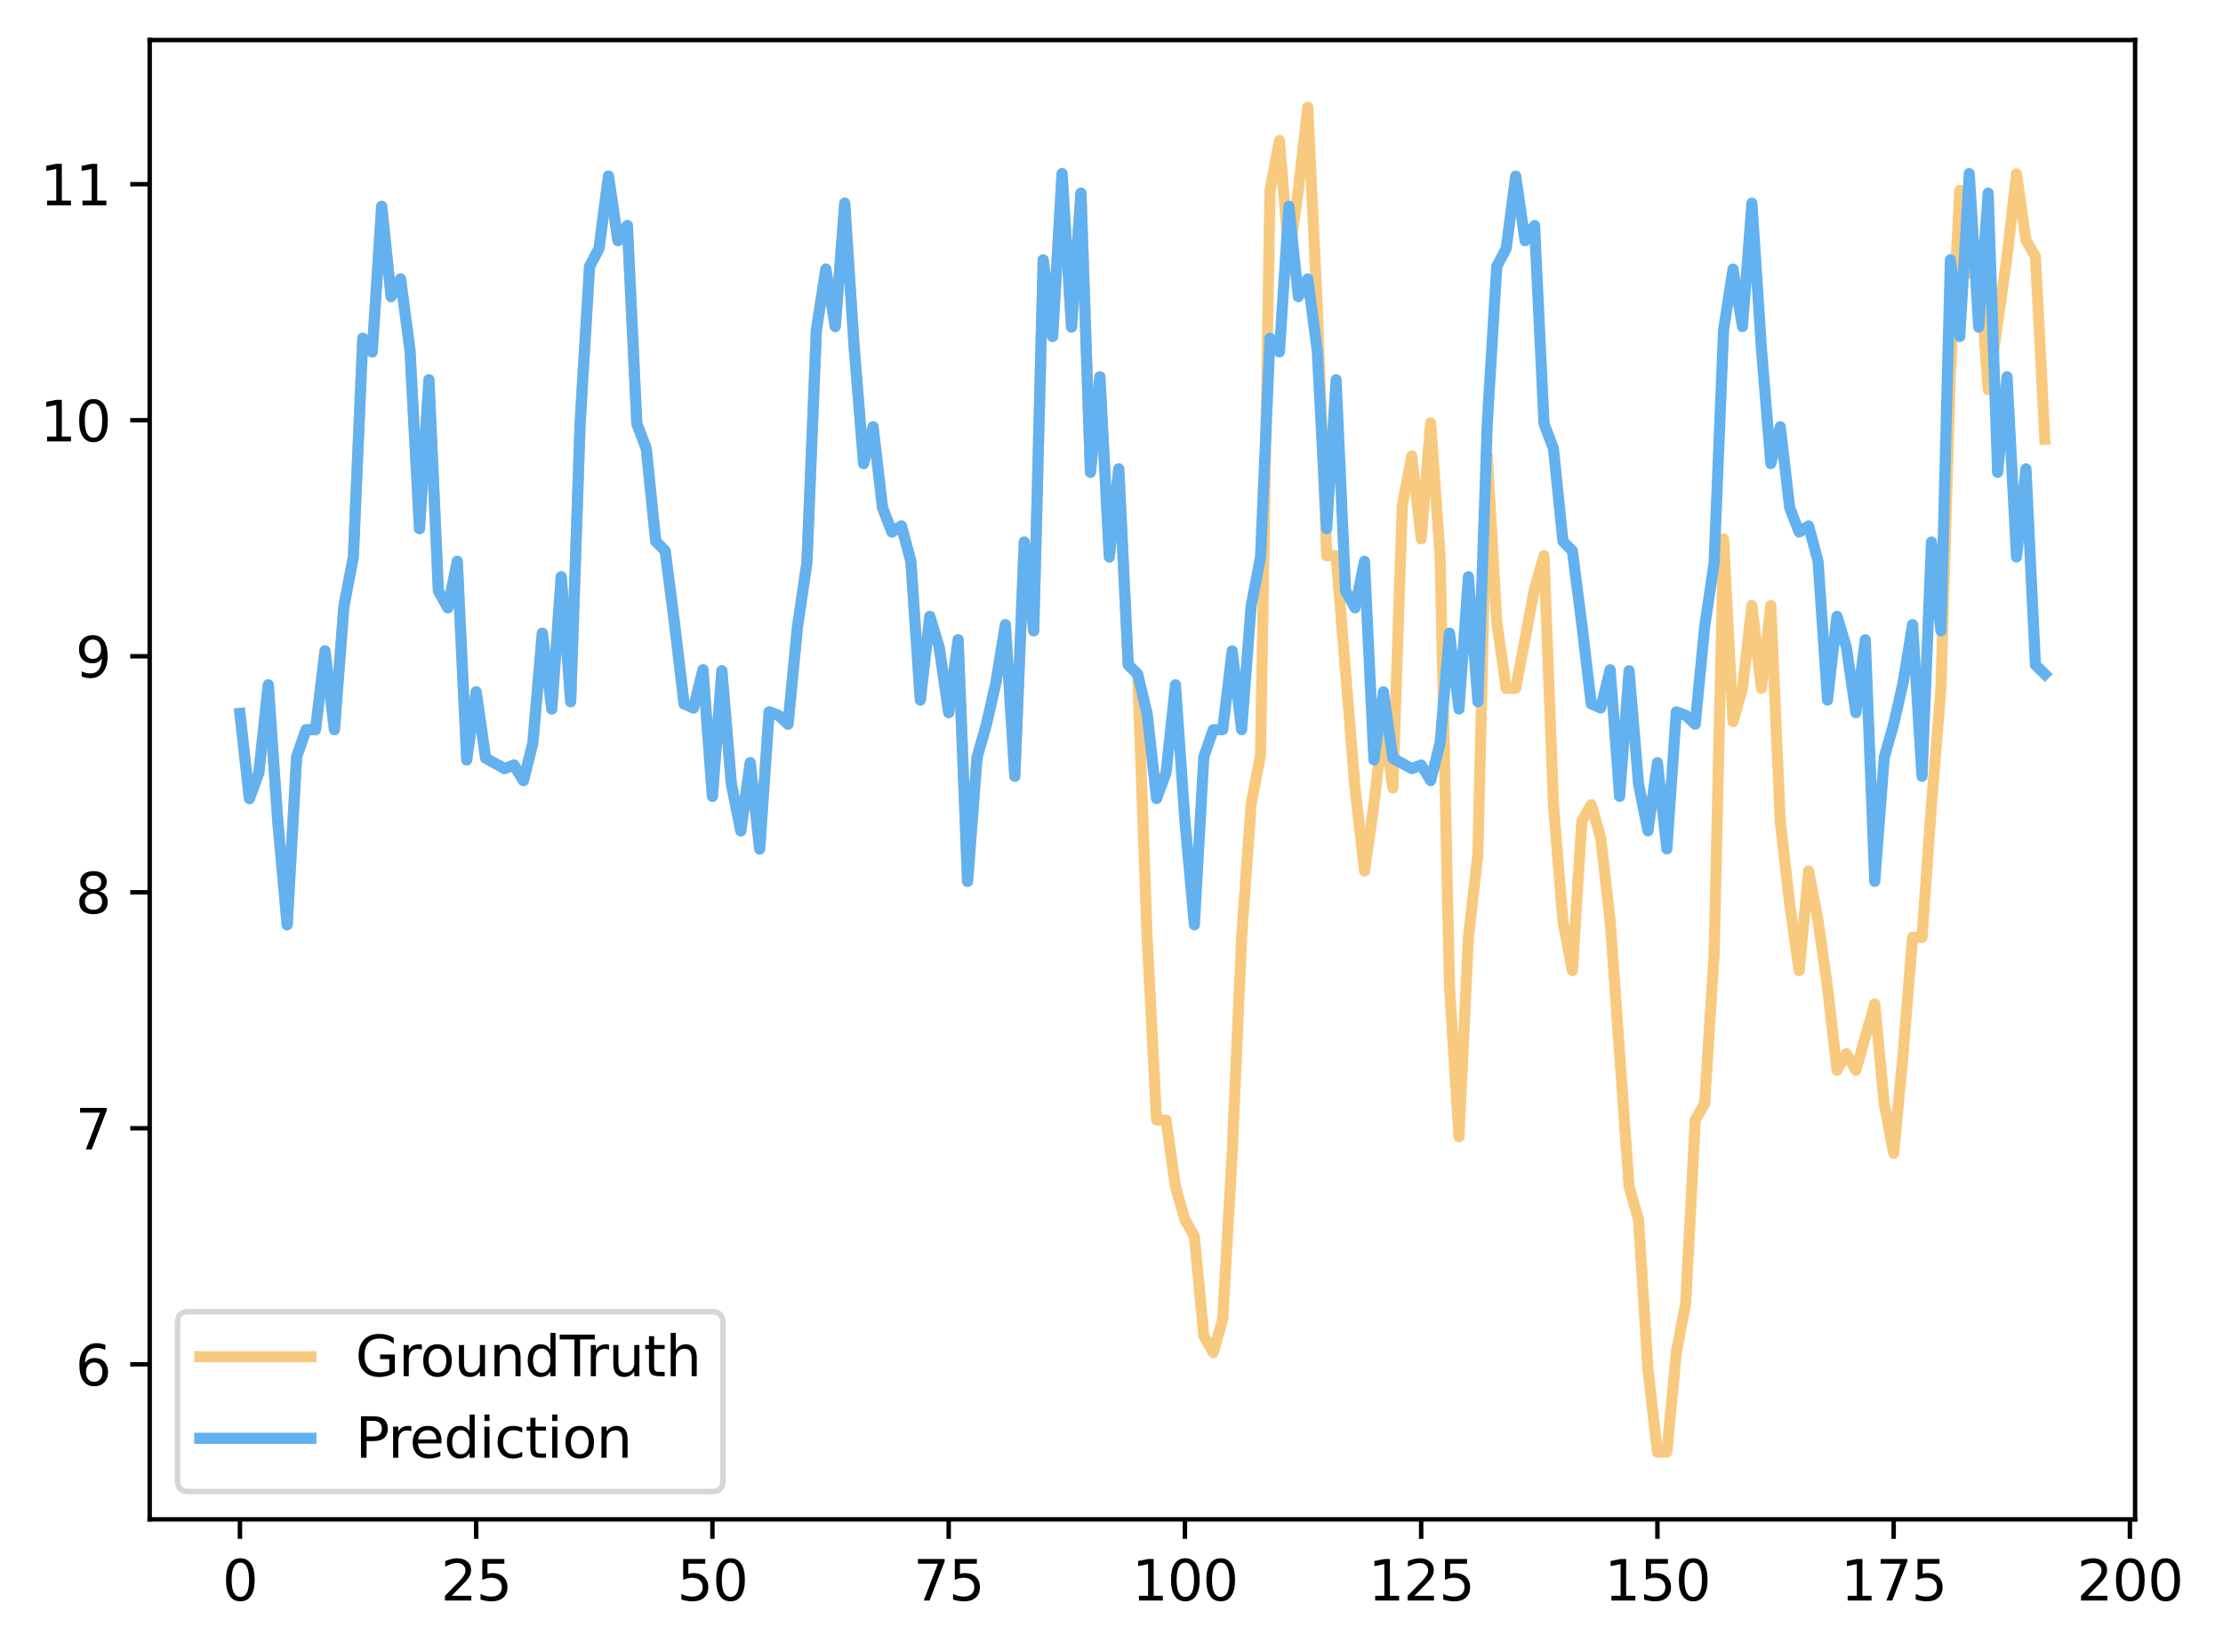 <?xml version="1.0" encoding="utf-8" standalone="no"?>
<!DOCTYPE svg PUBLIC "-//W3C//DTD SVG 1.1//EN"
  "http://www.w3.org/Graphics/SVG/1.1/DTD/svg11.dtd">
<svg xmlns:xlink="http://www.w3.org/1999/xlink" width="399.854pt" height="297.19pt" viewBox="0 0 399.854 297.19" xmlns="http://www.w3.org/2000/svg" version="1.1">
 <defs>
  <style type="text/css">*{stroke-linejoin: round; stroke-linecap: butt}</style>
 </defs>
 <g id="figure_1">
  <g id="patch_1">
   <path d="M 0 297.19 
L 399.854 297.19 
L 399.854 0 
L 0 0 
z
" style="fill: #ffffff"/>
  </g>
  <g id="axes_1">
   <g id="patch_2">
    <path d="M 26.925 273.312 
L 384.045 273.312 
L 384.045 7.2 
L 26.925 7.2 
z
" style="fill: #ffffff"/>
   </g>
   <g id="matplotlib.axis_1">
    <g id="xtick_1">
     <g id="line2d_1">
      <defs>
       <path id="m640ed6cf20" d="M 0 0 
L 0 3.5 
" style="stroke: #000000; stroke-width: 0.8"/>
      </defs>
      <g>
       <use xlink:href="#m640ed6cf20" x="43.158" y="273.312" style="stroke: #000000; stroke-width: 0.8"/>
      </g>
     </g>
     <g id="text_1">
      <!-- 0 -->
      <g transform="translate(39.976 287.91) scale(0.1 -0.1)">
       <defs>
        <path id="DejaVuSans-30" d="M 2034 4250 
Q 1547 4250 1301 3770 
Q 1056 3291 1056 2328 
Q 1056 1369 1301 889 
Q 1547 409 2034 409 
Q 2525 409 2770 889 
Q 3016 1369 3016 2328 
Q 3016 3291 2770 3770 
Q 2525 4250 2034 4250 
z
M 2034 4750 
Q 2819 4750 3233 4129 
Q 3647 3509 3647 2328 
Q 3647 1150 3233 529 
Q 2819 -91 2034 -91 
Q 1250 -91 836 529 
Q 422 1150 422 2328 
Q 422 3509 836 4129 
Q 1250 4750 2034 4750 
z
" transform="scale(0.016)"/>
       </defs>
       <use xlink:href="#DejaVuSans-30"/>
      </g>
     </g>
    </g>
    <g id="xtick_2">
     <g id="line2d_2">
      <g>
       <use xlink:href="#m640ed6cf20" x="85.652" y="273.312" style="stroke: #000000; stroke-width: 0.8"/>
      </g>
     </g>
     <g id="text_2">
      <!-- 25 -->
      <g transform="translate(79.289 287.91) scale(0.1 -0.1)">
       <defs>
        <path id="DejaVuSans-32" d="M 1228 531 
L 3431 531 
L 3431 0 
L 469 0 
L 469 531 
Q 828 903 1448 1529 
Q 2069 2156 2228 2338 
Q 2531 2678 2651 2914 
Q 2772 3150 2772 3378 
Q 2772 3750 2511 3984 
Q 2250 4219 1831 4219 
Q 1534 4219 1204 4116 
Q 875 4013 500 3803 
L 500 4441 
Q 881 4594 1212 4672 
Q 1544 4750 1819 4750 
Q 2544 4750 2975 4387 
Q 3406 4025 3406 3419 
Q 3406 3131 3298 2873 
Q 3191 2616 2906 2266 
Q 2828 2175 2409 1742 
Q 1991 1309 1228 531 
z
" transform="scale(0.016)"/>
        <path id="DejaVuSans-35" d="M 691 4666 
L 3169 4666 
L 3169 4134 
L 1269 4134 
L 1269 2991 
Q 1406 3038 1543 3061 
Q 1681 3084 1819 3084 
Q 2600 3084 3056 2656 
Q 3513 2228 3513 1497 
Q 3513 744 3044 326 
Q 2575 -91 1722 -91 
Q 1428 -91 1123 -41 
Q 819 9 494 109 
L 494 744 
Q 775 591 1075 516 
Q 1375 441 1709 441 
Q 2250 441 2565 725 
Q 2881 1009 2881 1497 
Q 2881 1984 2565 2268 
Q 2250 2553 1709 2553 
Q 1456 2553 1204 2497 
Q 953 2441 691 2322 
L 691 4666 
z
" transform="scale(0.016)"/>
       </defs>
       <use xlink:href="#DejaVuSans-32"/>
       <use xlink:href="#DejaVuSans-35" x="63.623"/>
      </g>
     </g>
    </g>
    <g id="xtick_3">
     <g id="line2d_3">
      <g>
       <use xlink:href="#m640ed6cf20" x="128.146" y="273.312" style="stroke: #000000; stroke-width: 0.8"/>
      </g>
     </g>
     <g id="text_3">
      <!-- 50 -->
      <g transform="translate(121.783 287.91) scale(0.1 -0.1)">
       <use xlink:href="#DejaVuSans-35"/>
       <use xlink:href="#DejaVuSans-30" x="63.623"/>
      </g>
     </g>
    </g>
    <g id="xtick_4">
     <g id="line2d_4">
      <g>
       <use xlink:href="#m640ed6cf20" x="170.64" y="273.312" style="stroke: #000000; stroke-width: 0.8"/>
      </g>
     </g>
     <g id="text_4">
      <!-- 75 -->
      <g transform="translate(164.277 287.91) scale(0.1 -0.1)">
       <defs>
        <path id="DejaVuSans-37" d="M 525 4666 
L 3525 4666 
L 3525 4397 
L 1831 0 
L 1172 0 
L 2766 4134 
L 525 4134 
L 525 4666 
z
" transform="scale(0.016)"/>
       </defs>
       <use xlink:href="#DejaVuSans-37"/>
       <use xlink:href="#DejaVuSans-35" x="63.623"/>
      </g>
     </g>
    </g>
    <g id="xtick_5">
     <g id="line2d_5">
      <g>
       <use xlink:href="#m640ed6cf20" x="213.134" y="273.312" style="stroke: #000000; stroke-width: 0.8"/>
      </g>
     </g>
     <g id="text_5">
      <!-- 100 -->
      <g transform="translate(203.59 287.91) scale(0.1 -0.1)">
       <defs>
        <path id="DejaVuSans-31" d="M 794 531 
L 1825 531 
L 1825 4091 
L 703 3866 
L 703 4441 
L 1819 4666 
L 2450 4666 
L 2450 531 
L 3481 531 
L 3481 0 
L 794 0 
L 794 531 
z
" transform="scale(0.016)"/>
       </defs>
       <use xlink:href="#DejaVuSans-31"/>
       <use xlink:href="#DejaVuSans-30" x="63.623"/>
       <use xlink:href="#DejaVuSans-30" x="127.246"/>
      </g>
     </g>
    </g>
    <g id="xtick_6">
     <g id="line2d_6">
      <g>
       <use xlink:href="#m640ed6cf20" x="255.628" y="273.312" style="stroke: #000000; stroke-width: 0.8"/>
      </g>
     </g>
     <g id="text_6">
      <!-- 125 -->
      <g transform="translate(246.084 287.91) scale(0.1 -0.1)">
       <use xlink:href="#DejaVuSans-31"/>
       <use xlink:href="#DejaVuSans-32" x="63.623"/>
       <use xlink:href="#DejaVuSans-35" x="127.246"/>
      </g>
     </g>
    </g>
    <g id="xtick_7">
     <g id="line2d_7">
      <g>
       <use xlink:href="#m640ed6cf20" x="298.122" y="273.312" style="stroke: #000000; stroke-width: 0.8"/>
      </g>
     </g>
     <g id="text_7">
      <!-- 150 -->
      <g transform="translate(288.578 287.91) scale(0.1 -0.1)">
       <use xlink:href="#DejaVuSans-31"/>
       <use xlink:href="#DejaVuSans-35" x="63.623"/>
       <use xlink:href="#DejaVuSans-30" x="127.246"/>
      </g>
     </g>
    </g>
    <g id="xtick_8">
     <g id="line2d_8">
      <g>
       <use xlink:href="#m640ed6cf20" x="340.616" y="273.312" style="stroke: #000000; stroke-width: 0.8"/>
      </g>
     </g>
     <g id="text_8">
      <!-- 175 -->
      <g transform="translate(331.072 287.91) scale(0.1 -0.1)">
       <use xlink:href="#DejaVuSans-31"/>
       <use xlink:href="#DejaVuSans-37" x="63.623"/>
       <use xlink:href="#DejaVuSans-35" x="127.246"/>
      </g>
     </g>
    </g>
    <g id="xtick_9">
     <g id="line2d_9">
      <g>
       <use xlink:href="#m640ed6cf20" x="383.11" y="273.312" style="stroke: #000000; stroke-width: 0.8"/>
      </g>
     </g>
     <g id="text_9">
      <!-- 200 -->
      <g transform="translate(373.566 287.91) scale(0.1 -0.1)">
       <use xlink:href="#DejaVuSans-32"/>
       <use xlink:href="#DejaVuSans-30" x="63.623"/>
       <use xlink:href="#DejaVuSans-30" x="127.246"/>
      </g>
     </g>
    </g>
   </g>
   <g id="matplotlib.axis_2">
    <g id="ytick_1">
     <g id="line2d_10">
      <defs>
       <path id="mf9e406d9a3" d="M 0 0 
L -3.5 0 
" style="stroke: #000000; stroke-width: 0.8"/>
      </defs>
      <g>
       <use xlink:href="#mf9e406d9a3" x="26.925" y="245.422" style="stroke: #000000; stroke-width: 0.8"/>
      </g>
     </g>
     <g id="text_10">
      <!-- 6 -->
      <g transform="translate(13.562 249.221) scale(0.1 -0.1)">
       <defs>
        <path id="DejaVuSans-36" d="M 2113 2584 
Q 1688 2584 1439 2293 
Q 1191 2003 1191 1497 
Q 1191 994 1439 701 
Q 1688 409 2113 409 
Q 2538 409 2786 701 
Q 3034 994 3034 1497 
Q 3034 2003 2786 2293 
Q 2538 2584 2113 2584 
z
M 3366 4563 
L 3366 3988 
Q 3128 4100 2886 4159 
Q 2644 4219 2406 4219 
Q 1781 4219 1451 3797 
Q 1122 3375 1075 2522 
Q 1259 2794 1537 2939 
Q 1816 3084 2150 3084 
Q 2853 3084 3261 2657 
Q 3669 2231 3669 1497 
Q 3669 778 3244 343 
Q 2819 -91 2113 -91 
Q 1303 -91 875 529 
Q 447 1150 447 2328 
Q 447 3434 972 4092 
Q 1497 4750 2381 4750 
Q 2619 4750 2861 4703 
Q 3103 4656 3366 4563 
z
" transform="scale(0.016)"/>
       </defs>
       <use xlink:href="#DejaVuSans-36"/>
      </g>
     </g>
    </g>
    <g id="ytick_2">
     <g id="line2d_11">
      <g>
       <use xlink:href="#mf9e406d9a3" x="26.925" y="202.965" style="stroke: #000000; stroke-width: 0.8"/>
      </g>
     </g>
     <g id="text_11">
      <!-- 7 -->
      <g transform="translate(13.562 206.764) scale(0.1 -0.1)">
       <use xlink:href="#DejaVuSans-37"/>
      </g>
     </g>
    </g>
    <g id="ytick_3">
     <g id="line2d_12">
      <g>
       <use xlink:href="#mf9e406d9a3" x="26.925" y="160.508" style="stroke: #000000; stroke-width: 0.8"/>
      </g>
     </g>
     <g id="text_12">
      <!-- 8 -->
      <g transform="translate(13.562 164.307) scale(0.1 -0.1)">
       <defs>
        <path id="DejaVuSans-38" d="M 2034 2216 
Q 1584 2216 1326 1975 
Q 1069 1734 1069 1313 
Q 1069 891 1326 650 
Q 1584 409 2034 409 
Q 2484 409 2743 651 
Q 3003 894 3003 1313 
Q 3003 1734 2745 1975 
Q 2488 2216 2034 2216 
z
M 1403 2484 
Q 997 2584 770 2862 
Q 544 3141 544 3541 
Q 544 4100 942 4425 
Q 1341 4750 2034 4750 
Q 2731 4750 3128 4425 
Q 3525 4100 3525 3541 
Q 3525 3141 3298 2862 
Q 3072 2584 2669 2484 
Q 3125 2378 3379 2068 
Q 3634 1759 3634 1313 
Q 3634 634 3220 271 
Q 2806 -91 2034 -91 
Q 1263 -91 848 271 
Q 434 634 434 1313 
Q 434 1759 690 2068 
Q 947 2378 1403 2484 
z
M 1172 3481 
Q 1172 3119 1398 2916 
Q 1625 2713 2034 2713 
Q 2441 2713 2670 2916 
Q 2900 3119 2900 3481 
Q 2900 3844 2670 4047 
Q 2441 4250 2034 4250 
Q 1625 4250 1398 4047 
Q 1172 3844 1172 3481 
z
" transform="scale(0.016)"/>
       </defs>
       <use xlink:href="#DejaVuSans-38"/>
      </g>
     </g>
    </g>
    <g id="ytick_4">
     <g id="line2d_13">
      <g>
       <use xlink:href="#mf9e406d9a3" x="26.925" y="118.051" style="stroke: #000000; stroke-width: 0.8"/>
      </g>
     </g>
     <g id="text_13">
      <!-- 9 -->
      <g transform="translate(13.562 121.85) scale(0.1 -0.1)">
       <defs>
        <path id="DejaVuSans-39" d="M 703 97 
L 703 672 
Q 941 559 1184 500 
Q 1428 441 1663 441 
Q 2288 441 2617 861 
Q 2947 1281 2994 2138 
Q 2813 1869 2534 1725 
Q 2256 1581 1919 1581 
Q 1219 1581 811 2004 
Q 403 2428 403 3163 
Q 403 3881 828 4315 
Q 1253 4750 1959 4750 
Q 2769 4750 3195 4129 
Q 3622 3509 3622 2328 
Q 3622 1225 3098 567 
Q 2575 -91 1691 -91 
Q 1453 -91 1209 -44 
Q 966 3 703 97 
z
M 1959 2075 
Q 2384 2075 2632 2365 
Q 2881 2656 2881 3163 
Q 2881 3666 2632 3958 
Q 2384 4250 1959 4250 
Q 1534 4250 1286 3958 
Q 1038 3666 1038 3163 
Q 1038 2656 1286 2365 
Q 1534 2075 1959 2075 
z
" transform="scale(0.016)"/>
       </defs>
       <use xlink:href="#DejaVuSans-39"/>
      </g>
     </g>
    </g>
    <g id="ytick_5">
     <g id="line2d_14">
      <g>
       <use xlink:href="#mf9e406d9a3" x="26.925" y="75.594" style="stroke: #000000; stroke-width: 0.8"/>
      </g>
     </g>
     <g id="text_14">
      <!-- 10 -->
      <g transform="translate(7.2 79.393) scale(0.1 -0.1)">
       <use xlink:href="#DejaVuSans-31"/>
       <use xlink:href="#DejaVuSans-30" x="63.623"/>
      </g>
     </g>
    </g>
    <g id="ytick_6">
     <g id="line2d_15">
      <g>
       <use xlink:href="#mf9e406d9a3" x="26.925" y="33.137" style="stroke: #000000; stroke-width: 0.8"/>
      </g>
     </g>
     <g id="text_15">
      <!-- 11 -->
      <g transform="translate(7.2 36.936) scale(0.1 -0.1)">
       <use xlink:href="#DejaVuSans-31"/>
       <use xlink:href="#DejaVuSans-31" x="63.623"/>
      </g>
     </g>
    </g>
   </g>
   <g id="line2d_16">
    <path d="M 43.158 128.338 
L 44.857 143.654 
L 46.557 139.031 
L 48.257 123.189 
L 49.957 147.639 
L 51.657 166.359 
L 53.356 136.135 
L 55.056 131.269 
L 56.756 131.253 
L 58.456 117.093 
L 60.155 131.263 
L 61.855 109.073 
L 63.555 100.224 
L 65.255 60.841 
L 66.954 63.31 
L 68.654 37.098 
L 70.354 53.366 
L 72.054 50.167 
L 73.753 63.068 
L 75.453 95.107 
L 77.153 68.309 
L 78.853 106.284 
L 80.552 109.347 
L 82.252 100.973 
L 83.952 136.703 
L 85.652 124.441 
L 87.352 136.372 
L 90.751 138.261 
L 92.451 137.619 
L 94.151 140.421 
L 95.85 133.65 
L 97.55 113.896 
L 99.25 127.543 
L 100.95 103.747 
L 102.649 126.224 
L 104.349 76.051 
L 106.049 47.92 
L 107.749 44.694 
L 109.448 31.672 
L 111.148 43.3 
L 112.848 40.567 
L 114.548 76.211 
L 116.247 80.696 
L 117.947 97.365 
L 119.647 99.094 
L 121.347 112.288 
L 123.047 126.619 
L 124.746 127.36 
L 126.446 120.484 
L 128.146 143.265 
L 129.846 120.658 
L 131.545 140.961 
L 133.245 149.46 
L 134.945 137.19 
L 136.645 152.72 
L 138.344 128.048 
L 140.044 128.686 
L 141.744 130.275 
L 143.444 112.764 
L 145.143 101.233 
L 146.843 59.367 
L 148.543 48.41 
L 150.243 58.743 
L 151.942 36.555 
L 153.642 62.536 
L 155.342 83.39 
L 157.042 76.776 
L 158.742 91.346 
L 160.441 95.709 
L 162.141 94.606 
L 163.841 100.98 
L 165.541 125.931 
L 167.24 110.871 
L 168.94 116.467 
L 170.64 128.194 
L 172.34 115.085 
L 174.039 158.552 
L 175.739 136.253 
L 177.439 130.275 
L 179.139 122.804 
L 180.838 112.364 
L 182.538 139.648 
L 184.238 97.505 
L 185.938 113.476 
L 187.637 46.748 
L 189.337 60.532 
L 191.037 31.23 
L 192.737 58.851 
L 194.437 34.747 
L 196.136 84.959 
L 197.836 67.775 
L 199.536 100.189 
L 201.236 84.338 
L 202.935 119.592 
L 204.635 121.277 
L 206.335 168.617 
L 208.035 201.479 
L 209.734 201.479 
L 211.434 213.452 
L 213.134 219.396 
L 214.834 222.41 
L 216.533 240.327 
L 218.233 243.299 
L 219.933 237.313 
L 221.633 207.465 
L 223.333 168.617 
L 225.032 144.756 
L 226.732 135.798 
L 228.432 34.241 
L 230.132 25.282 
L 231.831 46.171 
L 233.531 34.241 
L 235.231 19.296 
L 236.931 55.13 
L 238.63 99.964 
L 240.33 99.964 
L 243.73 141.742 
L 245.429 156.687 
L 247.129 144.756 
L 248.829 129.812 
L 250.529 141.742 
L 252.228 90.963 
L 253.928 82.005 
L 255.628 96.95 
L 257.328 76.061 
L 259.028 99.964 
L 260.727 177.618 
L 262.427 204.493 
L 264.127 168.617 
L 265.827 153.715 
L 267.526 82.005 
L 269.226 111.895 
L 270.926 123.825 
L 272.626 123.825 
L 276.025 105.908 
L 277.725 99.964 
L 279.425 144.756 
L 281.124 165.645 
L 282.824 174.604 
L 284.524 147.728 
L 286.224 144.756 
L 287.923 150.7 
L 289.623 165.645 
L 293.023 213.452 
L 294.723 219.396 
L 296.422 246.314 
L 298.122 261.216 
L 299.822 261.216 
L 301.522 243.299 
L 303.221 234.341 
L 304.921 201.479 
L 306.621 198.507 
L 308.321 171.632 
L 310.02 96.95 
L 311.72 129.812 
L 313.42 123.825 
L 315.12 108.923 
L 316.819 123.825 
L 318.519 108.923 
L 320.219 147.728 
L 321.919 162.673 
L 323.618 174.604 
L 325.318 156.687 
L 327.018 165.645 
L 328.718 177.618 
L 330.418 192.521 
L 332.117 189.549 
L 333.817 192.521 
L 337.217 180.59 
L 338.916 198.507 
L 340.616 207.465 
L 342.316 189.549 
L 344.016 168.617 
L 345.715 168.617 
L 347.415 144.756 
L 349.115 123.825 
L 350.815 67.103 
L 352.514 34.241 
L 354.214 49.186 
L 355.914 46.171 
L 357.614 70.075 
L 361.013 46.171 
L 362.713 31.269 
L 364.413 43.199 
L 366.113 46.171 
L 367.812 79.033 
L 367.812 79.033 
" clip-path="url(#p9425a44a0a)" style="fill: none; stroke: #f8ca7f; stroke-width: 2; stroke-linecap: square"/>
   </g>
   <g id="line2d_17">
    <path d="M 43.158 128.338 
L 44.857 143.654 
L 46.557 139.031 
L 48.257 123.189 
L 49.957 147.639 
L 51.657 166.359 
L 53.356 136.135 
L 55.056 131.269 
L 56.756 131.253 
L 58.456 117.093 
L 60.155 131.263 
L 61.855 109.073 
L 63.555 100.224 
L 65.255 60.841 
L 66.954 63.31 
L 68.654 37.098 
L 70.354 53.366 
L 72.054 50.167 
L 73.753 63.068 
L 75.453 95.107 
L 77.153 68.309 
L 78.853 106.284 
L 80.552 109.347 
L 82.252 100.973 
L 83.952 136.703 
L 85.652 124.441 
L 87.352 136.372 
L 90.751 138.261 
L 92.451 137.619 
L 94.151 140.421 
L 95.85 133.65 
L 97.55 113.896 
L 99.25 127.543 
L 100.95 103.747 
L 102.649 126.224 
L 104.349 76.051 
L 106.049 47.92 
L 107.749 44.694 
L 109.448 31.672 
L 111.148 43.3 
L 112.848 40.567 
L 114.548 76.211 
L 116.247 80.696 
L 117.947 97.365 
L 119.647 99.094 
L 121.347 112.288 
L 123.047 126.619 
L 124.746 127.36 
L 126.446 120.484 
L 128.146 143.265 
L 129.846 120.658 
L 131.545 140.961 
L 133.245 149.46 
L 134.945 137.19 
L 136.645 152.72 
L 138.344 128.048 
L 140.044 128.686 
L 141.744 130.275 
L 143.444 112.764 
L 145.143 101.233 
L 146.843 59.367 
L 148.543 48.41 
L 150.243 58.743 
L 151.942 36.555 
L 153.642 62.536 
L 155.342 83.39 
L 157.042 76.776 
L 158.742 91.346 
L 160.441 95.709 
L 162.141 94.606 
L 163.841 100.98 
L 165.541 125.931 
L 167.24 110.871 
L 168.94 116.467 
L 170.64 128.194 
L 172.34 115.085 
L 174.039 158.552 
L 175.739 136.253 
L 177.439 130.275 
L 179.139 122.804 
L 180.838 112.364 
L 182.538 139.648 
L 184.238 97.505 
L 185.938 113.476 
L 187.637 46.748 
L 189.337 60.532 
L 191.037 31.23 
L 192.737 58.851 
L 194.437 34.747 
L 196.136 84.959 
L 197.836 67.775 
L 199.536 100.189 
L 201.236 84.338 
L 202.935 119.592 
L 204.635 121.277 
L 206.335 128.338 
L 208.035 143.654 
L 209.734 139.031 
L 211.434 123.189 
L 213.134 147.639 
L 214.834 166.359 
L 216.533 136.135 
L 218.233 131.269 
L 219.933 131.253 
L 221.633 117.093 
L 223.333 131.263 
L 225.032 109.073 
L 226.732 100.224 
L 228.432 60.841 
L 230.132 63.31 
L 231.831 37.098 
L 233.531 53.366 
L 235.231 50.167 
L 236.931 63.068 
L 238.63 95.107 
L 240.33 68.309 
L 242.03 106.284 
L 243.73 109.347 
L 245.429 100.973 
L 247.129 136.703 
L 248.829 124.441 
L 250.529 136.372 
L 253.928 138.261 
L 255.628 137.619 
L 257.328 140.421 
L 259.028 133.65 
L 260.727 113.896 
L 262.427 127.543 
L 264.127 103.747 
L 265.827 126.224 
L 267.526 76.051 
L 269.226 47.92 
L 270.926 44.694 
L 272.626 31.672 
L 274.325 43.3 
L 276.025 40.567 
L 277.725 76.211 
L 279.425 80.696 
L 281.124 97.365 
L 282.824 99.094 
L 284.524 112.288 
L 286.224 126.619 
L 287.923 127.36 
L 289.623 120.484 
L 291.323 143.265 
L 293.023 120.658 
L 294.723 140.961 
L 296.422 149.46 
L 298.122 137.19 
L 299.822 152.72 
L 301.522 128.048 
L 303.221 128.686 
L 304.921 130.275 
L 306.621 112.764 
L 308.321 101.233 
L 310.02 59.367 
L 311.72 48.41 
L 313.42 58.743 
L 315.12 36.555 
L 316.819 62.536 
L 318.519 83.39 
L 320.219 76.776 
L 321.919 91.346 
L 323.618 95.709 
L 325.318 94.606 
L 327.018 100.98 
L 328.718 125.931 
L 330.418 110.871 
L 332.117 116.467 
L 333.817 128.194 
L 335.517 115.085 
L 337.217 158.552 
L 338.916 136.253 
L 340.616 130.275 
L 342.316 122.804 
L 344.016 112.364 
L 345.715 139.648 
L 347.415 97.505 
L 349.115 113.476 
L 350.815 46.748 
L 352.514 60.532 
L 354.214 31.23 
L 355.914 58.851 
L 357.614 34.747 
L 359.313 84.959 
L 361.013 67.775 
L 362.713 100.189 
L 364.413 84.338 
L 366.113 119.592 
L 367.812 121.277 
L 367.812 121.277 
" clip-path="url(#p9425a44a0a)" style="fill: none; stroke: #63b1ee; stroke-width: 2; stroke-linecap: square"/>
   </g>
   <g id="patch_3">
    <path d="M 26.925 273.312 
L 26.925 7.2 
" style="fill: none; stroke: #000000; stroke-width: 0.8; stroke-linejoin: miter; stroke-linecap: square"/>
   </g>
   <g id="patch_4">
    <path d="M 384.045 273.312 
L 384.045 7.2 
" style="fill: none; stroke: #000000; stroke-width: 0.8; stroke-linejoin: miter; stroke-linecap: square"/>
   </g>
   <g id="patch_5">
    <path d="M 26.925 273.312 
L 384.045 273.312 
" style="fill: none; stroke: #000000; stroke-width: 0.8; stroke-linejoin: miter; stroke-linecap: square"/>
   </g>
   <g id="patch_6">
    <path d="M 26.925 7.2 
L 384.045 7.2 
" style="fill: none; stroke: #000000; stroke-width: 0.8; stroke-linejoin: miter; stroke-linecap: square"/>
   </g>
   <g id="legend_1">
    <g id="patch_7">
     <path d="M 33.925 268.312 
L 128.041 268.312 
Q 130.041 268.312 130.041 266.312 
L 130.041 237.956 
Q 130.041 235.956 128.041 235.956 
L 33.925 235.956 
Q 31.925 235.956 31.925 237.956 
L 31.925 266.312 
Q 31.925 268.312 33.925 268.312 
z
" style="fill: #ffffff; opacity: 0.8; stroke: #cccccc; stroke-linejoin: miter"/>
    </g>
    <g id="line2d_18">
     <path d="M 35.925 244.054 
L 45.925 244.054 
L 55.925 244.054 
" style="fill: none; stroke: #f8ca7f; stroke-width: 2; stroke-linecap: square"/>
    </g>
    <g id="text_16">
     <!-- GroundTruth -->
     <g transform="translate(63.925 247.554) scale(0.1 -0.1)">
      <defs>
       <path id="DejaVuSans-47" d="M 3809 666 
L 3809 1919 
L 2778 1919 
L 2778 2438 
L 4434 2438 
L 4434 434 
Q 4069 175 3628 42 
Q 3188 -91 2688 -91 
Q 1594 -91 976 548 
Q 359 1188 359 2328 
Q 359 3472 976 4111 
Q 1594 4750 2688 4750 
Q 3144 4750 3555 4637 
Q 3966 4525 4313 4306 
L 4313 3634 
Q 3963 3931 3569 4081 
Q 3175 4231 2741 4231 
Q 1884 4231 1454 3753 
Q 1025 3275 1025 2328 
Q 1025 1384 1454 906 
Q 1884 428 2741 428 
Q 3075 428 3337 486 
Q 3600 544 3809 666 
z
" transform="scale(0.016)"/>
       <path id="DejaVuSans-72" d="M 2631 2963 
Q 2534 3019 2420 3045 
Q 2306 3072 2169 3072 
Q 1681 3072 1420 2755 
Q 1159 2438 1159 1844 
L 1159 0 
L 581 0 
L 581 3500 
L 1159 3500 
L 1159 2956 
Q 1341 3275 1631 3429 
Q 1922 3584 2338 3584 
Q 2397 3584 2469 3576 
Q 2541 3569 2628 3553 
L 2631 2963 
z
" transform="scale(0.016)"/>
       <path id="DejaVuSans-6f" d="M 1959 3097 
Q 1497 3097 1228 2736 
Q 959 2375 959 1747 
Q 959 1119 1226 758 
Q 1494 397 1959 397 
Q 2419 397 2687 759 
Q 2956 1122 2956 1747 
Q 2956 2369 2687 2733 
Q 2419 3097 1959 3097 
z
M 1959 3584 
Q 2709 3584 3137 3096 
Q 3566 2609 3566 1747 
Q 3566 888 3137 398 
Q 2709 -91 1959 -91 
Q 1206 -91 779 398 
Q 353 888 353 1747 
Q 353 2609 779 3096 
Q 1206 3584 1959 3584 
z
" transform="scale(0.016)"/>
       <path id="DejaVuSans-75" d="M 544 1381 
L 544 3500 
L 1119 3500 
L 1119 1403 
Q 1119 906 1312 657 
Q 1506 409 1894 409 
Q 2359 409 2629 706 
Q 2900 1003 2900 1516 
L 2900 3500 
L 3475 3500 
L 3475 0 
L 2900 0 
L 2900 538 
Q 2691 219 2414 64 
Q 2138 -91 1772 -91 
Q 1169 -91 856 284 
Q 544 659 544 1381 
z
M 1991 3584 
L 1991 3584 
z
" transform="scale(0.016)"/>
       <path id="DejaVuSans-6e" d="M 3513 2113 
L 3513 0 
L 2938 0 
L 2938 2094 
Q 2938 2591 2744 2837 
Q 2550 3084 2163 3084 
Q 1697 3084 1428 2787 
Q 1159 2491 1159 1978 
L 1159 0 
L 581 0 
L 581 3500 
L 1159 3500 
L 1159 2956 
Q 1366 3272 1645 3428 
Q 1925 3584 2291 3584 
Q 2894 3584 3203 3211 
Q 3513 2838 3513 2113 
z
" transform="scale(0.016)"/>
       <path id="DejaVuSans-64" d="M 2906 2969 
L 2906 4863 
L 3481 4863 
L 3481 0 
L 2906 0 
L 2906 525 
Q 2725 213 2448 61 
Q 2172 -91 1784 -91 
Q 1150 -91 751 415 
Q 353 922 353 1747 
Q 353 2572 751 3078 
Q 1150 3584 1784 3584 
Q 2172 3584 2448 3432 
Q 2725 3281 2906 2969 
z
M 947 1747 
Q 947 1113 1208 752 
Q 1469 391 1925 391 
Q 2381 391 2643 752 
Q 2906 1113 2906 1747 
Q 2906 2381 2643 2742 
Q 2381 3103 1925 3103 
Q 1469 3103 1208 2742 
Q 947 2381 947 1747 
z
" transform="scale(0.016)"/>
       <path id="DejaVuSans-54" d="M -19 4666 
L 3928 4666 
L 3928 4134 
L 2272 4134 
L 2272 0 
L 1638 0 
L 1638 4134 
L -19 4134 
L -19 4666 
z
" transform="scale(0.016)"/>
       <path id="DejaVuSans-74" d="M 1172 4494 
L 1172 3500 
L 2356 3500 
L 2356 3053 
L 1172 3053 
L 1172 1153 
Q 1172 725 1289 603 
Q 1406 481 1766 481 
L 2356 481 
L 2356 0 
L 1766 0 
Q 1100 0 847 248 
Q 594 497 594 1153 
L 594 3053 
L 172 3053 
L 172 3500 
L 594 3500 
L 594 4494 
L 1172 4494 
z
" transform="scale(0.016)"/>
       <path id="DejaVuSans-68" d="M 3513 2113 
L 3513 0 
L 2938 0 
L 2938 2094 
Q 2938 2591 2744 2837 
Q 2550 3084 2163 3084 
Q 1697 3084 1428 2787 
Q 1159 2491 1159 1978 
L 1159 0 
L 581 0 
L 581 4863 
L 1159 4863 
L 1159 2956 
Q 1366 3272 1645 3428 
Q 1925 3584 2291 3584 
Q 2894 3584 3203 3211 
Q 3513 2838 3513 2113 
z
" transform="scale(0.016)"/>
      </defs>
      <use xlink:href="#DejaVuSans-47"/>
      <use xlink:href="#DejaVuSans-72" x="77.49"/>
      <use xlink:href="#DejaVuSans-6f" x="116.354"/>
      <use xlink:href="#DejaVuSans-75" x="177.535"/>
      <use xlink:href="#DejaVuSans-6e" x="240.914"/>
      <use xlink:href="#DejaVuSans-64" x="304.293"/>
      <use xlink:href="#DejaVuSans-54" x="367.77"/>
      <use xlink:href="#DejaVuSans-72" x="414.104"/>
      <use xlink:href="#DejaVuSans-75" x="455.217"/>
      <use xlink:href="#DejaVuSans-74" x="518.596"/>
      <use xlink:href="#DejaVuSans-68" x="557.805"/>
     </g>
    </g>
    <g id="line2d_19">
     <path d="M 35.925 258.732 
L 45.925 258.732 
L 55.925 258.732 
" style="fill: none; stroke: #63b1ee; stroke-width: 2; stroke-linecap: square"/>
    </g>
    <g id="text_17">
     <!-- Prediction -->
     <g transform="translate(63.925 262.232) scale(0.1 -0.1)">
      <defs>
       <path id="DejaVuSans-50" d="M 1259 4147 
L 1259 2394 
L 2053 2394 
Q 2494 2394 2734 2622 
Q 2975 2850 2975 3272 
Q 2975 3691 2734 3919 
Q 2494 4147 2053 4147 
L 1259 4147 
z
M 628 4666 
L 2053 4666 
Q 2838 4666 3239 4311 
Q 3641 3956 3641 3272 
Q 3641 2581 3239 2228 
Q 2838 1875 2053 1875 
L 1259 1875 
L 1259 0 
L 628 0 
L 628 4666 
z
" transform="scale(0.016)"/>
       <path id="DejaVuSans-65" d="M 3597 1894 
L 3597 1613 
L 953 1613 
Q 991 1019 1311 708 
Q 1631 397 2203 397 
Q 2534 397 2845 478 
Q 3156 559 3463 722 
L 3463 178 
Q 3153 47 2828 -22 
Q 2503 -91 2169 -91 
Q 1331 -91 842 396 
Q 353 884 353 1716 
Q 353 2575 817 3079 
Q 1281 3584 2069 3584 
Q 2775 3584 3186 3129 
Q 3597 2675 3597 1894 
z
M 3022 2063 
Q 3016 2534 2758 2815 
Q 2500 3097 2075 3097 
Q 1594 3097 1305 2825 
Q 1016 2553 972 2059 
L 3022 2063 
z
" transform="scale(0.016)"/>
       <path id="DejaVuSans-69" d="M 603 3500 
L 1178 3500 
L 1178 0 
L 603 0 
L 603 3500 
z
M 603 4863 
L 1178 4863 
L 1178 4134 
L 603 4134 
L 603 4863 
z
" transform="scale(0.016)"/>
       <path id="DejaVuSans-63" d="M 3122 3366 
L 3122 2828 
Q 2878 2963 2633 3030 
Q 2388 3097 2138 3097 
Q 1578 3097 1268 2742 
Q 959 2388 959 1747 
Q 959 1106 1268 751 
Q 1578 397 2138 397 
Q 2388 397 2633 464 
Q 2878 531 3122 666 
L 3122 134 
Q 2881 22 2623 -34 
Q 2366 -91 2075 -91 
Q 1284 -91 818 406 
Q 353 903 353 1747 
Q 353 2603 823 3093 
Q 1294 3584 2113 3584 
Q 2378 3584 2631 3529 
Q 2884 3475 3122 3366 
z
" transform="scale(0.016)"/>
      </defs>
      <use xlink:href="#DejaVuSans-50"/>
      <use xlink:href="#DejaVuSans-72" x="58.553"/>
      <use xlink:href="#DejaVuSans-65" x="97.416"/>
      <use xlink:href="#DejaVuSans-64" x="158.939"/>
      <use xlink:href="#DejaVuSans-69" x="222.416"/>
      <use xlink:href="#DejaVuSans-63" x="250.199"/>
      <use xlink:href="#DejaVuSans-74" x="305.18"/>
      <use xlink:href="#DejaVuSans-69" x="344.389"/>
      <use xlink:href="#DejaVuSans-6f" x="372.172"/>
      <use xlink:href="#DejaVuSans-6e" x="433.354"/>
     </g>
    </g>
   </g>
  </g>
 </g>
 <defs>
  <clipPath id="p9425a44a0a">
   <rect x="26.925" y="7.2" width="357.12" height="266.112"/>
  </clipPath>
 </defs>
</svg>
